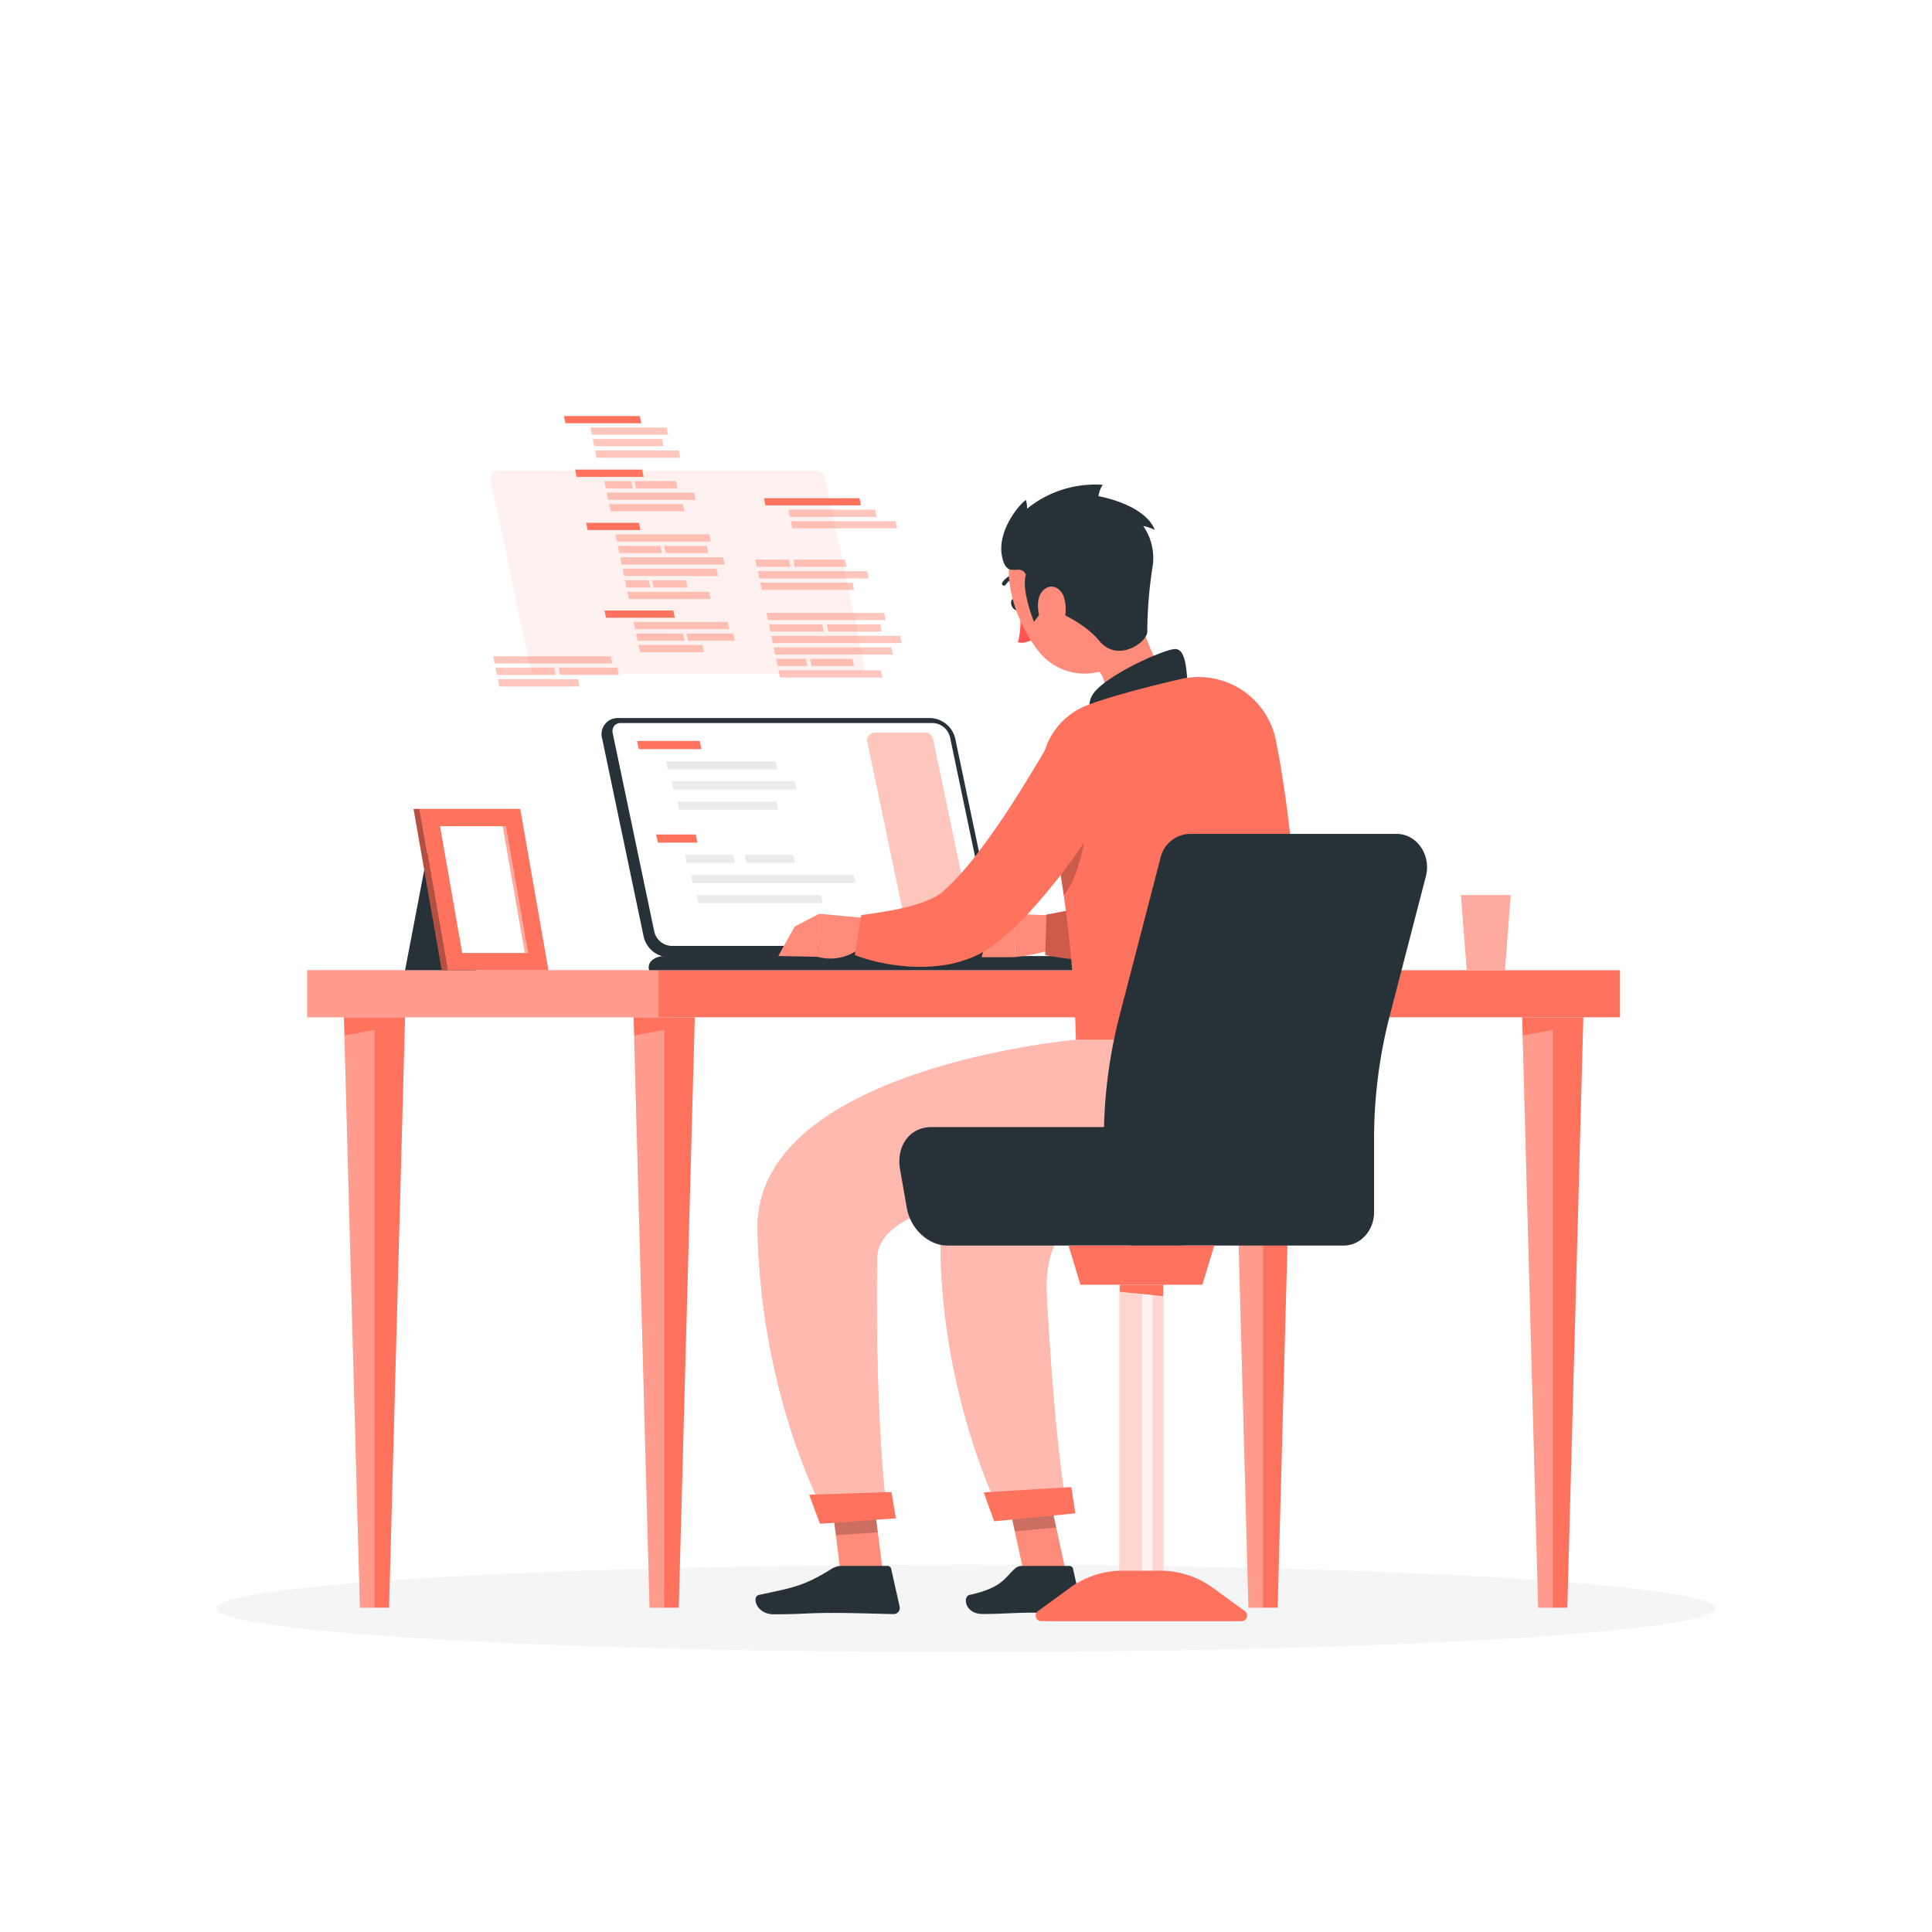 <svg class="animated" id="freepik_stories-programming" xmlns="http://www.w3.org/2000/svg" viewBox="0 0 500 500" version="1.1" xmlns:xlink="http://www.w3.org/1999/xlink" xmlns:svgjs="http://svgjs.com/svgjs"><style>svg#freepik_stories-programming:not(.animated) .animable {opacity: 0;}svg#freepik_stories-programming.animated #freepik--Shadow--inject-299 {animation: 1s 1 forwards cubic-bezier(.36,-0.01,.5,1.38) slideRight;animation-delay: 0s;}svg#freepik_stories-programming.animated #freepik--Desk--inject-299 {animation: 1s 1 forwards cubic-bezier(.36,-0.01,.5,1.38) zoomIn;animation-delay: 0s;}svg#freepik_stories-programming.animated #freepik--Character--inject-299 {animation: 1s 1 forwards cubic-bezier(.36,-0.01,.5,1.38) zoomIn;animation-delay: 0s;}            @keyframes slideRight {                0% {                    opacity: 0;                    transform: translateX(30px);                }                100% {                    opacity: 1;                    transform: translateX(0);                }            }                    @keyframes zoomIn {                0% {                    opacity: 0;                    transform: scale(0.5);                }                100% {                    opacity: 1;                    transform: scale(1);                }            }        </style><g id="freepik--Shadow--inject-299" class="animable" style="transform-origin: 250px 416.24px;"><ellipse id="freepik--path--inject-299" cx="250" cy="416.24" rx="193.89" ry="11.32" style="fill: rgb(245, 245, 245); transform-origin: 250px 416.24px;" class="animable"></ellipse></g><g id="freepik--Desk--inject-299" class="animable" style="transform-origin: 249.385px 261.865px;"><rect x="79.51" y="251.09" width="339.75" height="12.19" style="fill: rgb(255, 114, 94); transform-origin: 249.385px 257.185px;" id="elt6urdmfc54o" class="animable"></rect><g id="eldby80e90vxl"><rect x="79.51" y="251.09" width="90.93" height="12.19" style="fill: rgb(255, 255, 255); opacity: 0.3; transform-origin: 124.975px 257.185px;" class="animable"></rect></g><polygon points="171.89 263.28 163.98 263.28 168.12 416.06 171.89 416.06 175.66 416.06 179.81 263.28 171.89 263.28" style="fill: rgb(255, 114, 94); transform-origin: 171.895px 339.67px;" id="elcmixy7x2opt" class="animable"></polygon><g id="eljwmhthll13"><polygon points="168.12 416.06 171.89 416.06 171.89 266.56 164.11 267.98 168.12 416.06" style="fill: rgb(255, 255, 255); opacity: 0.3; transform-origin: 168px 341.31px;" class="animable"></polygon></g><polygon points="96.92 263.28 89.01 263.28 93.15 416.06 96.92 416.06 100.69 416.06 104.83 263.28 96.92 263.28" style="fill: rgb(255, 114, 94); transform-origin: 96.92px 339.67px;" id="elvns63dzc91c" class="animable"></polygon><g id="eljuc9y5pyfpn"><polygon points="93.15 416.06 96.92 416.06 96.92 266.56 89.13 267.98 93.15 416.06" style="fill: rgb(255, 255, 255); opacity: 0.3; transform-origin: 93.025px 341.31px;" class="animable"></polygon></g><polygon points="401.85 263.28 393.94 263.28 398.08 416.06 401.85 416.06 405.62 416.06 409.77 263.28 401.85 263.28" style="fill: rgb(255, 114, 94); transform-origin: 401.855px 339.67px;" id="ellahvltnq0dd" class="animable"></polygon><g id="el03p5mlaxxqt9"><polygon points="398.08 416.06 401.85 416.06 401.85 266.56 394.07 267.98 398.08 416.06" style="fill: rgb(255, 255, 255); opacity: 0.3; transform-origin: 397.96px 341.31px;" class="animable"></polygon></g><polygon points="326.88 263.28 318.97 263.28 323.11 416.06 326.88 416.06 330.65 416.06 334.79 263.28 326.88 263.28" style="fill: rgb(255, 114, 94); transform-origin: 326.88px 339.67px;" id="elsdo9vtgw9gd" class="animable"></polygon><g id="elycqvfo51h2l"><polygon points="323.11 416.06 326.88 416.06 326.88 266.56 319.1 267.98 323.11 416.06" style="fill: rgb(255, 255, 255); opacity: 0.3; transform-origin: 322.99px 341.31px;" class="animable"></polygon></g><path d="M240.78,185.83H160a4.16,4.16,0,0,0-4.17,5.28l10.76,51.35a6.87,6.87,0,0,0,6.38,5.27h80.84a4.16,4.16,0,0,0,4.17-5.27l-10.77-51.35A6.87,6.87,0,0,0,240.78,185.83Z" style="fill: rgb(38, 50, 56); transform-origin: 206.904px 216.78px;" id="elqxasyeqfudj" class="animable"></path><path d="M173.67,244.8a4.79,4.79,0,0,1-4.32-3.6l-10.76-51.35a2.35,2.35,0,0,1,.37-2,2.17,2.17,0,0,1,1.73-.73h80.84a4.79,4.79,0,0,1,4.32,3.6l10.76,51.35a2.35,2.35,0,0,1-.37,2,2.14,2.14,0,0,1-1.73.73Z" style="fill: rgb(255, 255, 255); transform-origin: 207.6px 215.96px;" id="elufsoo7eu3un" class="animable"></path><g id="el22iu7r7w1s2i"><path d="M234.66,240.69,224.46,192a2,2,0,0,1,1.94-2.39h13.12a2,2,0,0,1,1.94,1.58l10.2,48.65a2,2,0,0,1-1.94,2.39H236.6A2,2,0,0,1,234.66,240.69Z" style="fill: rgb(255, 114, 94); opacity: 0.4; transform-origin: 238.06px 215.92px;" class="animable"></path></g><polygon points="165.32 193.87 164.88 191.76 181.08 191.76 181.52 193.87 165.32 193.87" style="fill: rgb(255, 114, 94); transform-origin: 173.2px 192.815px;" id="el20dik8uy4fni" class="animable"></polygon><polygon points="172.8 199.11 172.36 197 200.75 197 201.2 199.11 172.8 199.11" style="fill: rgb(235, 235, 235); transform-origin: 186.78px 198.055px;" id="el9jeat0hz17c" class="animable"></polygon><polygon points="174.3 204.34 173.85 202.23 205.68 202.23 206.12 204.34 174.3 204.34" style="fill: rgb(235, 235, 235); transform-origin: 189.985px 203.285px;" id="elwtgn3t6skur" class="animable"></polygon><polygon points="175.79 209.58 175.35 207.47 200.97 207.47 201.42 209.58 175.79 209.58" style="fill: rgb(235, 235, 235); transform-origin: 188.385px 208.525px;" id="eli7fip2km84" class="animable"></polygon><polygon points="170.25 218.07 169.8 215.96 180.05 215.96 180.49 218.07 170.25 218.07" style="fill: rgb(255, 114, 94); transform-origin: 175.145px 217.015px;" id="el09sqszwew6mk" class="animable"></polygon><polygon points="177.72 223.3 177.28 221.19 189.76 221.19 190.21 223.3 177.72 223.3" style="fill: rgb(235, 235, 235); transform-origin: 183.745px 222.245px;" id="elnq7k1yb4wr" class="animable"></polygon><polygon points="193.2 223.3 192.75 221.19 205.24 221.19 205.68 223.3 193.2 223.3" style="fill: rgb(235, 235, 235); transform-origin: 199.215px 222.245px;" id="elsibmhehltvf" class="animable"></polygon><polygon points="179.22 228.54 178.78 226.43 220.98 226.43 221.42 228.54 179.22 228.54" style="fill: rgb(235, 235, 235); transform-origin: 200.1px 227.485px;" id="elr6yzpvlabef" class="animable"></polygon><polygon points="180.71 233.77 180.27 231.66 212.45 231.66 212.89 233.77 180.71 233.77" style="fill: rgb(235, 235, 235); transform-origin: 196.58px 232.715px;" id="elawl742ogrce" class="animable"></polygon><path d="M278.52,247.42H172.16c-2.9,0-4.78,1.65-4.17,3.67H284.9C284.3,249.07,281.42,247.42,278.52,247.42Z" style="fill: rgb(38, 50, 56); transform-origin: 226.388px 249.255px;" id="elvn6p9lk33kl" class="animable"></path><g id="el5dgowe0yj8q"><path d="M137.21,172.85,127,124.19a2,2,0,0,1,1.94-2.38h82.6a2,2,0,0,1,1.94,1.57L223.69,172a2,2,0,0,1-1.94,2.39h-82.6A2,2,0,0,1,137.21,172.85Z" style="fill: rgb(255, 114, 94); opacity: 0.1; transform-origin: 175.346px 148.1px;" class="animable"></path></g><polygon points="166.57 123.41 149.23 123.41 148.84 121.54 166.18 121.54 166.57 123.41" style="fill: rgb(255, 114, 94); transform-origin: 157.705px 122.475px;" id="elx1o8tclikm" class="animable"></polygon><g id="elgkgglpn051j"><polygon points="163.75 126.39 156.79 126.39 156.4 124.52 163.36 124.52 163.75 126.39" style="fill: rgb(255, 114, 94); opacity: 0.4; transform-origin: 160.075px 125.455px;" class="animable"></polygon></g><g id="elyza87n395pj"><polygon points="175.33 126.39 164.61 126.39 164.22 124.52 174.94 124.52 175.33 126.39" style="fill: rgb(255, 114, 94); opacity: 0.4; transform-origin: 169.775px 125.455px;" class="animable"></polygon></g><g id="el8k97c7bivu6"><polygon points="180 129.36 157.41 129.36 157.02 127.49 179.62 127.49 180 129.36" style="fill: rgb(255, 114, 94); opacity: 0.4; transform-origin: 168.51px 128.425px;" class="animable"></polygon></g><g id="elv7r7jygi7c8"><polygon points="177.13 132.34 158.03 132.34 157.64 130.47 176.74 130.47 177.13 132.34" style="fill: rgb(255, 114, 94); opacity: 0.4; transform-origin: 167.385px 131.405px;" class="animable"></polygon></g><g id="el70412ypwtz"><polygon points="189.8 163.95 177.64 163.95 178.03 165.81 190.19 165.81 189.8 163.95" style="fill: rgb(255, 114, 94); opacity: 0.4; transform-origin: 183.915px 164.88px;" class="animable"></polygon></g><polygon points="174.64 159.87 156.83 159.87 156.44 158 174.25 158 174.64 159.87" style="fill: rgb(255, 114, 94); transform-origin: 165.54px 158.935px;" id="elaynfeclkd2n" class="animable"></polygon><g id="el0ti6tntl9vde"><polygon points="181.8 166.92 165.24 166.92 165.63 168.79 182.19 168.79 181.8 166.92" style="fill: rgb(255, 114, 94); opacity: 0.4; transform-origin: 173.715px 167.855px;" class="animable"></polygon></g><g id="el63j6z4cqp3y"><polygon points="176.78 163.95 164.62 163.95 165.01 165.81 177.17 165.81 176.78 163.95" style="fill: rgb(255, 114, 94); opacity: 0.4; transform-origin: 170.895px 164.88px;" class="animable"></polygon></g><g id="el1af735f7mv"><polygon points="188.32 160.97 164 160.97 164.39 162.84 188.71 162.84 188.32 160.97" style="fill: rgb(255, 114, 94); opacity: 0.4; transform-origin: 176.355px 161.905px;" class="animable"></polygon></g><polygon points="165.96 109.53 146.34 109.53 145.95 107.67 165.57 107.67 165.96 109.53" style="fill: rgb(255, 114, 94); transform-origin: 155.955px 108.6px;" id="elag6gr4y33t6" class="animable"></polygon><g id="eltoa5g8dg8l8"><polygon points="175.65 116.59 154.01 116.59 154.4 118.46 176.03 118.46 175.65 116.59" style="fill: rgb(255, 114, 94); opacity: 0.4; transform-origin: 165.02px 117.525px;" class="animable"></polygon></g><g id="elsl76h2gw50m"><polygon points="171.32 113.62 153.39 113.62 153.78 115.48 171.71 115.48 171.32 113.62" style="fill: rgb(255, 114, 94); opacity: 0.4; transform-origin: 162.55px 114.55px;" class="animable"></polygon></g><g id="el8q8gk0t7r1t"><polygon points="172.51 110.64 152.77 110.64 153.16 112.51 172.9 112.51 172.51 110.64" style="fill: rgb(255, 114, 94); opacity: 0.4; transform-origin: 162.835px 111.575px;" class="animable"></polygon></g><polygon points="165.74 137.18 152.1 137.18 151.71 135.31 165.35 135.31 165.74 137.18" style="fill: rgb(255, 114, 94); transform-origin: 158.725px 136.245px;" id="ellz8l9ag5ly" class="animable"></polygon><g id="el0kodjybohugj"><polygon points="187.16 144.23 160.51 144.23 160.9 146.1 187.54 146.1 187.16 144.23" style="fill: rgb(255, 114, 94); opacity: 0.4; transform-origin: 174.025px 145.165px;" class="animable"></polygon></g><g id="elx0lswoy4q1"><polygon points="170.93 141.26 159.89 141.26 160.28 143.13 171.32 143.13 170.93 141.26" style="fill: rgb(255, 114, 94); opacity: 0.4; transform-origin: 165.605px 142.195px;" class="animable"></polygon></g><g id="elbnal1gzh5wu"><polygon points="182.91 141.26 171.87 141.26 172.26 143.13 183.3 143.13 182.91 141.26" style="fill: rgb(255, 114, 94); opacity: 0.4; transform-origin: 177.585px 142.195px;" class="animable"></polygon></g><g id="eljbgztvmnwq8"><polygon points="183.59 138.28 159.27 138.28 159.66 140.15 183.97 140.15 183.59 138.28" style="fill: rgb(255, 114, 94); opacity: 0.4; transform-origin: 171.62px 139.215px;" class="animable"></polygon></g><g id="elnn5lg52y18"><polygon points="183.54 153.16 162.37 153.16 162.76 155.02 183.93 155.02 183.54 153.16" style="fill: rgb(255, 114, 94); opacity: 0.4; transform-origin: 173.15px 154.09px;" class="animable"></polygon></g><g id="elh50byw18g67"><polygon points="167.91 150.18 161.75 150.18 162.14 152.05 168.29 152.05 167.91 150.18" style="fill: rgb(255, 114, 94); opacity: 0.4; transform-origin: 165.02px 151.115px;" class="animable"></polygon></g><g id="el15z34ilwsmj"><polygon points="177.54 150.18 168.75 150.18 169.14 152.05 177.93 152.05 177.54 150.18" style="fill: rgb(255, 114, 94); opacity: 0.4; transform-origin: 173.34px 151.115px;" class="animable"></polygon></g><g id="elzn6fyw3q52p"><polygon points="185.45 147.21 161.13 147.21 161.52 149.07 185.84 149.07 185.45 147.21" style="fill: rgb(255, 114, 94); opacity: 0.4; transform-origin: 173.485px 148.14px;" class="animable"></polygon></g><g id="elr2nibioyzao"><polygon points="204.6 146.71 195.89 146.71 195.5 144.84 204.22 144.84 204.6 146.71" style="fill: rgb(255, 114, 94); opacity: 0.4; transform-origin: 200.05px 145.775px;" class="animable"></polygon></g><g id="elgd5iu8c7it8"><polygon points="219.1 146.71 205.68 146.71 205.29 144.84 218.71 144.84 219.1 146.71" style="fill: rgb(255, 114, 94); opacity: 0.4; transform-origin: 212.195px 145.775px;" class="animable"></polygon></g><g id="elli5ruh7vxi8"><polygon points="224.8 149.69 196.51 149.69 196.12 147.82 224.41 147.82 224.8 149.69" style="fill: rgb(255, 114, 94); opacity: 0.4; transform-origin: 210.46px 148.755px;" class="animable"></polygon></g><g id="elyrz49pqojn"><polygon points="221.04 152.66 197.13 152.66 196.74 150.79 220.65 150.79 221.04 152.66" style="fill: rgb(255, 114, 94); opacity: 0.4; transform-origin: 208.89px 151.725px;" class="animable"></polygon></g><g id="elsdky7e5eaa"><polygon points="231.75 134.88 204.66 134.88 205.05 136.74 232.14 136.74 231.75 134.88" style="fill: rgb(255, 114, 94); opacity: 0.4; transform-origin: 218.4px 135.81px;" class="animable"></polygon></g><g id="elajxm1uz8kcv"><polygon points="226.49 131.9 204.04 131.9 204.43 133.77 226.87 133.77 226.49 131.9" style="fill: rgb(255, 114, 94); opacity: 0.4; transform-origin: 215.455px 132.835px;" class="animable"></polygon></g><polygon points="222.43 128.93 197.71 128.93 198.1 130.79 222.82 130.79 222.43 128.93" style="fill: rgb(255, 114, 94); transform-origin: 210.265px 129.86px;" id="el14dcpr6lixpr" class="animable"></polygon><g id="elt759sk0c3w"><polygon points="232.97 164.56 199.61 164.56 200 166.43 233.36 166.43 232.97 164.56" style="fill: rgb(255, 114, 94); opacity: 0.4; transform-origin: 216.485px 165.495px;" class="animable"></polygon></g><g id="eldzrmpedw0vw"><polygon points="212.81 161.59 198.99 161.59 199.38 163.45 213.2 163.45 212.81 161.59" style="fill: rgb(255, 114, 94); opacity: 0.4; transform-origin: 206.095px 162.52px;" class="animable"></polygon></g><g id="el4lrltdgptp"><polygon points="227.81 161.59 213.99 161.59 214.38 163.45 228.2 163.45 227.81 161.59" style="fill: rgb(255, 114, 94); opacity: 0.4; transform-origin: 221.095px 162.52px;" class="animable"></polygon></g><g id="el1jmprwfvhc"><polygon points="228.81 158.61 198.37 158.61 198.76 160.48 229.2 160.48 228.81 158.61" style="fill: rgb(255, 114, 94); opacity: 0.4; transform-origin: 213.785px 159.545px;" class="animable"></polygon></g><g id="el0yfbcsne6z9g"><polygon points="227.97 173.48 201.47 173.48 201.86 175.35 228.36 175.35 227.97 173.48" style="fill: rgb(255, 114, 94); opacity: 0.4; transform-origin: 214.915px 174.415px;" class="animable"></polygon></g><g id="elwis0xzlarck"><polygon points="208.56 170.51 200.85 170.51 201.24 172.38 208.95 172.38 208.56 170.51" style="fill: rgb(255, 114, 94); opacity: 0.4; transform-origin: 204.9px 171.445px;" class="animable"></polygon></g><g id="elfdb4p48maq8"><polygon points="220.62 170.51 209.62 170.51 210.01 172.38 221.01 172.38 220.62 170.51" style="fill: rgb(255, 114, 94); opacity: 0.4; transform-origin: 215.315px 171.445px;" class="animable"></polygon></g><g id="el4ld3g7hyi6j"><polygon points="230.68 167.53 200.23 167.53 200.62 169.4 231.06 169.4 230.68 167.53" style="fill: rgb(255, 114, 94); opacity: 0.4; transform-origin: 215.645px 168.465px;" class="animable"></polygon></g><g id="elg0zc8jprk4g"><polygon points="149.6 175.79 128.86 175.79 129.25 177.66 149.99 177.66 149.6 175.79" style="fill: rgb(255, 114, 94); opacity: 0.4; transform-origin: 139.425px 176.725px;" class="animable"></polygon></g><g id="elosq7p9o4um"><polygon points="143.47 172.82 128.24 172.82 128.63 174.68 143.85 174.68 143.47 172.82" style="fill: rgb(255, 114, 94); opacity: 0.4; transform-origin: 136.045px 173.75px;" class="animable"></polygon></g><g id="el6qh4mbega1n"><polygon points="159.76 172.82 144.54 172.82 144.93 174.68 160.16 174.68 159.76 172.82" style="fill: rgb(255, 114, 94); opacity: 0.4; transform-origin: 152.35px 173.75px;" class="animable"></polygon></g><g id="elazuh6mbf3"><polygon points="158.07 169.84 127.62 169.84 128.01 171.71 158.45 171.71 158.07 169.84" style="fill: rgb(255, 114, 94); opacity: 0.4; transform-origin: 143.035px 170.775px;" class="animable"></polygon></g><polygon points="390.95 231.66 378.11 231.66 379.61 251.09 389.45 251.09 390.95 231.66" style="fill: rgb(255, 114, 94); transform-origin: 384.53px 241.375px;" id="elio9g8sj08nh" class="animable"></polygon><g id="el0udpd9im2irl"><polygon points="390.95 231.66 378.11 231.66 379.61 251.09 389.45 251.09 390.95 231.66" style="fill: rgb(255, 255, 255); opacity: 0.4; transform-origin: 384.53px 241.375px;" class="animable"></polygon></g><polygon points="111.13 218.17 129.59 218.17 123.29 251.09 104.83 251.09 111.13 218.17" style="fill: rgb(38, 50, 56); transform-origin: 117.21px 234.63px;" id="ellayjpbxq70n" class="animable"></polygon><polygon points="134.64 209.35 108.57 209.35 115.87 251.09 141.94 251.09 134.64 209.35" style="fill: rgb(255, 114, 94); transform-origin: 125.255px 230.22px;" id="elfnr8uvv7pql" class="animable"></polygon><polygon points="107.03 209.35 108.57 209.35 115.87 251.09 114.33 251.09 107.03 209.35" style="fill: rgb(255, 114, 94); transform-origin: 111.45px 230.22px;" id="eltnakxdww63" class="animable"></polygon><g id="elk2pu21tpm0o"><polygon points="107.03 209.35 108.57 209.35 115.87 251.09 114.33 251.09 107.03 209.35" style="opacity: 0.3; transform-origin: 111.45px 230.22px;" class="animable"></polygon></g><polygon points="119.62 246.62 113.88 213.81 130.9 213.81 136.63 246.62 119.62 246.62" style="fill: rgb(255, 255, 255); transform-origin: 125.255px 230.215px;" id="el4gbx0ha1fja" class="animable"></polygon><g id="ellkpzd1riqnb"><polygon points="135.82 246.62 130.09 213.81 130.9 213.81 136.63 246.62 135.82 246.62" style="fill: rgb(255, 114, 94); opacity: 0.6; transform-origin: 133.36px 230.215px;" class="animable"></polygon></g></g><g id="freepik--Character--inject-299" class="animable" style="transform-origin: 282.422px 272.481px;"><path d="M263.77,156c.37.8.25,1.65-.28,1.89s-1.25-.21-1.62-1-.24-1.65.28-1.89S263.4,155.16,263.77,156Z" style="fill: rgb(38, 50, 56); transform-origin: 262.821px 156.443px;" id="elagtvdrxrr3i" class="animable"></path><path d="M264.09,157.58s.32,5.46-.66,8.62c2,.67,4.16-1,4.16-1Z" style="fill: rgb(255, 86, 82); transform-origin: 265.51px 161.969px;" id="elckqbof0ipfc" class="animable"></path><path d="M263.87,149.39a.53.53,0,0,1-.3.12,4.12,4.12,0,0,0-3.29,1.79.52.52,0,1,1-.9-.52,5.14,5.14,0,0,1,4.13-2.31.52.52,0,0,1,.36.92Z" style="fill: rgb(38, 50, 56); transform-origin: 261.68px 150.022px;" id="eluqga38rrpiq" class="animable"></path><path d="M293.22,154.76c3.09,10.7,6.54,19,10.75,23.74,0,0,.08,8.41-14.25,12.41-15.76,4.4-9.72-5.72-9.72-5.72,8-4.45,7.24-11.17,1.22-13.73Z" style="fill: rgb(255, 139, 123); transform-origin: 291.416px 173.389px;" id="elilfojeqxtj" class="animable"></path><path d="M307.31,176.45c-.28-3.91-.65-8.37-3.06-8.49-2.66-.12-18.06,6.76-21.35,11.61s3.14,9.6,3.14,9.6Z" style="fill: rgb(38, 50, 56); transform-origin: 294.636px 178.564px;" id="elep8pumhnyjw" class="animable"></path><path d="M275.79,237l-13.3-.44.24,11.14s11.6-1.2,12.11-4.25Z" style="fill: rgb(255, 139, 123); transform-origin: 269.14px 242.13px;" id="ellchet6v0z7h" class="animable"></path><polygon points="255.46 242.03 254.06 247.73 262.73 247.71 262.49 236.57 255.46 242.03" style="fill: rgb(255, 139, 123); transform-origin: 258.395px 242.15px;" id="elh851kwb6rmj" class="animable"></polygon><path d="M329.17,190.71l-.28,2.86c-.09.92-.21,1.82-.33,2.73-.23,1.81-.52,3.62-.83,5.42-.6,3.61-1.38,7.2-2.28,10.81a107.83,107.83,0,0,1-3.32,10.87c-.69,1.83-1.41,3.66-2.27,5.52a45.73,45.73,0,0,1-3,5.65c-.27.47-.61,1-.94,1.44s-.65,1-1,1.46-.72,1-1.18,1.47l-.65.74a10.06,10.06,0,0,1-.74.78,22.81,22.81,0,0,1-6.93,4.65,41,41,0,0,1-12.43,3.15c-1.95.23-3.88.32-5.77.37s-3.78,0-5.64-.1-3.7-.26-5.53-.48-3.61-.51-5.55-.9l.32-10.45a160.33,160.33,0,0,0,18.9-4.5,41.44,41.44,0,0,0,4.06-1.56,18.63,18.63,0,0,0,3.22-1.75,4.48,4.48,0,0,0,1.46-1.42l.29-.46a6.53,6.53,0,0,0,.37-.61,7.56,7.56,0,0,0,.39-.71c.13-.26.27-.5.4-.79a52.59,52.59,0,0,0,2.89-7.94c.82-2.94,1.59-6,2.21-9.17s1.22-6.37,1.77-9.6l.76-4.86.69-4.73Z" style="fill: rgb(255, 114, 94); transform-origin: 299.835px 218.625px;" id="elmbplhwo20zl" class="animable"></path><g id="elx5uj3de6qt"><path d="M329.17,190.71l-.28,2.86c-.09.92-.21,1.82-.33,2.73-.23,1.81-.52,3.62-.83,5.42-.6,3.61-1.38,7.2-2.28,10.81a107.83,107.83,0,0,1-3.32,10.87c-.69,1.83-1.41,3.66-2.27,5.52a45.73,45.73,0,0,1-3,5.65c-.27.47-.61,1-.94,1.44s-.65,1-1,1.46-.72,1-1.18,1.47l-.65.74a10.06,10.06,0,0,1-.74.78,22.81,22.81,0,0,1-6.93,4.65,41,41,0,0,1-12.43,3.15c-1.95.23-3.88.32-5.77.37s-3.78,0-5.64-.1-3.7-.26-5.53-.48-3.61-.51-5.55-.9l.32-10.45a160.33,160.33,0,0,0,18.9-4.5,41.44,41.44,0,0,0,4.06-1.56,18.63,18.63,0,0,0,3.22-1.75,4.48,4.48,0,0,0,1.46-1.42l.29-.46a6.53,6.53,0,0,0,.37-.61,7.56,7.56,0,0,0,.39-.71c.13-.26.27-.5.4-.79a52.59,52.59,0,0,0,2.89-7.94c.82-2.94,1.59-6,2.21-9.17s1.22-6.37,1.77-9.6l.76-4.86.69-4.73Z" style="opacity: 0.2; transform-origin: 299.835px 218.625px;" class="animable"></path></g><path d="M270.12,204a326.55,326.55,0,0,1,8.33,65.14H337c.32-7.23-.9-48-6.79-77.45a20.4,20.4,0,0,0-24.4-16l-.28.07c-7.31,1.66-17.8,4.34-24,6.69l-.25.1A18.33,18.33,0,0,0,270.12,204Z" style="fill: rgb(255, 114, 94); transform-origin: 303.32px 222.177px;" id="elcmghxgrgfrm" class="animable"></path><g id="elisnv52o5jfi"><path d="M273.93,222.7c.46,2.81.93,5.79,1.36,8.91,4.79-5,6.31-20.32,6.31-20.32Z" style="opacity: 0.2; transform-origin: 277.765px 221.45px;" class="animable"></path></g><path d="M225.29,237.73,212,236.49l-.44,11.13A12.48,12.48,0,0,0,224,244.11Z" style="fill: rgb(255, 139, 123); transform-origin: 218.425px 242.28px;" id="elokk59x88b" class="animable"></path><polygon points="205.68 239.77 201.42 247.42 211.6 247.62 212.04 236.49 205.68 239.77" style="fill: rgb(255, 139, 123); transform-origin: 206.73px 242.055px;" id="elgeien3x04p" class="animable"></polygon><path d="M292.09,198.87c-.92,1.75-1.74,3.3-2.66,4.9s-1.8,3.16-2.75,4.71c-1.88,3.12-3.83,6.18-5.89,9.21a153.64,153.64,0,0,1-13.71,17.64,75.7,75.7,0,0,1-8.69,8.27c-.39.33-.85.65-1.28,1s-.81.63-1.45,1-1.18.74-1.76,1.06-1.18.61-1.77.87a31.42,31.42,0,0,1-6.88,2.09,43.44,43.44,0,0,1-12.52.28,52,52,0,0,1-5.8-1q-1.43-.33-2.82-.75c-1-.28-1.81-.59-2.88-1l1.65-10.32c6.28-.85,13.07-1.94,17.75-4.06a12.83,12.83,0,0,0,2.91-1.67,6.81,6.81,0,0,0,1-.84c.07-.09.38-.36.61-.58s.5-.43.75-.69a71.37,71.37,0,0,0,6-6.75,195.49,195.49,0,0,0,11.27-16.16c1.8-2.83,3.55-5.71,5.3-8.6l2.58-4.34,2.49-4.27Z" style="fill: rgb(255, 114, 94); transform-origin: 256.66px 219.547px;" id="elf93e639ko8r" class="animable"></path><polygon points="276.02 407.6 265.08 407.6 259.57 382.25 270.52 382.25 276.02 407.6" style="fill: rgb(255, 139, 123); transform-origin: 267.795px 394.925px;" id="ell1x7dxoxxpo" class="animable"></polygon><path d="M264.47,405.26h12.3a1,1,0,0,1,.93.74l2.16,9.74a1.6,1.6,0,0,1-1.6,1.94c-4.29-.07-6.38-.32-11.79-.32-3.33,0-7.6.34-12.19.34s-5.2-4.54-3.32-4.95c8.44-1.85,9-4.39,11.73-6.82A2.64,2.64,0,0,1,264.47,405.26Z" style="fill: rgb(38, 50, 56); transform-origin: 264.931px 411.48px;" id="el7r19mvcz8kd" class="animable"></path><g id="elrxm17jy9ytm"><g style="opacity: 0.2; transform-origin: 266.47px 389.28px;" class="animable"><polygon points="270.53 382.26 259.57 382.26 262.63 396.3 273.37 395.33 270.53 382.26" id="elkujkvweiqyr" class="animable" style="transform-origin: 266.47px 389.28px;"></polygon></g></g><path d="M289.71,141.9c4,10.12,6.78,15.85,4.14,23.2-4,11.05-18.19,12.17-25.09,3.43-6.2-7.87-11.62-23.1-3.79-31.47A14.81,14.81,0,0,1,289.71,141.9Z" style="fill: rgb(255, 139, 123); transform-origin: 277.984px 153.318px;" id="elgwzsuw7o3ef" class="animable"></path><path d="M270.49,157.06c-1.64,2.2-2.9,3.87-2.9,3.87s-3.37-8.37-2.08-12.21c-1.64-3.25-4.95,1.54-6.2-4.79s4.16-13.13,6.2-14.54a7.41,7.41,0,0,1,.28,2.27,28,28,0,0,1,19.6-6.19,6.77,6.77,0,0,0-1.1,2.94s11.87,2,14.57,8.72a12.83,12.83,0,0,0-3-1,14.49,14.49,0,0,1,2.4,10.72,110.21,110.21,0,0,0-1.34,16.53c.11,2.84-7.68,8.27-12.43,2.47S270.49,157.06,270.49,157.06Z" style="fill: rgb(38, 50, 56); transform-origin: 278.992px 146.911px;" id="elnj839rm7pm" class="animable"></path><path d="M275.44,154.88a11.07,11.07,0,0,1-.5,7.1c-1.27,3-3.88,2.28-5.17-.34-1.17-2.35-1.92-6.71.15-8.8S274.66,152.05,275.44,154.88Z" style="fill: rgb(255, 139, 123); transform-origin: 272.212px 157.873px;" id="elxrdvllvmuzn" class="animable"></path><path d="M296,269.1s-50.84,18.44-52.33,42.83c-2.76,44.93,15.61,80.5,15.61,80.5l16.84-1.8s-3-14.46-5.23-55.16c-2.81-51.15,84,1.2,66.12-66.37Z" style="fill: rgb(255, 114, 94); transform-origin: 291.413px 330.765px;" id="el362ie1wj8y" class="animable"></path><g id="elu8wzjdzowvo"><path d="M296,269.1s-50.84,18.44-52.33,42.83c-2.76,44.93,15.61,80.5,15.61,80.5l16.84-1.8s-3-14.46-5.23-55.16c-2.81-51.15,84,1.2,66.12-66.37Z" style="fill: rgb(255, 255, 255); opacity: 0.5; transform-origin: 291.413px 330.765px;" class="animable"></path></g><path d="M254.62,386.23c-.08,0,2.68,7.48,2.68,7.48l21-2.06-1.05-6.8Z" style="fill: rgb(255, 114, 94); transform-origin: 266.459px 389.28px;" id="el2o2dsd1yo4z" class="animable"></path><polygon points="228.73 408.85 217.78 408.85 214.58 383.49 225.53 383.49 228.73 408.85" style="fill: rgb(255, 139, 123); transform-origin: 221.655px 396.17px;" id="elktzk54est2s" class="animable"></polygon><path d="M217.7,405.25h12a.94.94,0,0,1,.93.74l2.18,9.73a1.59,1.59,0,0,1-1.57,2c-4.31-.07-10.55-.31-16-.3-6.34,0-7.55.35-15,.36-4.5,0-5.75-4.53-3.87-5,8.56-1.88,11.3-2.09,18.69-6.66A5,5,0,0,1,217.7,405.25Z" style="fill: rgb(38, 50, 56); transform-origin: 214.195px 411.515px;" id="elleyryt09of" class="animable"></path><g id="elgzmlboo250w"><polygon points="214.59 383.5 216.33 397.31 227.19 396.57 225.54 383.5 214.59 383.5" style="opacity: 0.2; transform-origin: 220.89px 390.405px;" class="animable"></polygon></g><path d="M278.45,269.1s-83.3,7.39-82.4,49.23c.93,43.52,17.19,72.87,17.19,72.87H229.5s-3.08-22.58-2.53-65.42c.16-12.83,26.1-17.07,51.42-18.57,21.88-1.3,42.36-13.77,50.86-34L331,269.1Z" style="fill: rgb(255, 114, 94); transform-origin: 263.521px 330.15px;" id="elrqze9s49tyd" class="animable"></path><g id="el8feqenemytr"><path d="M278.45,269.1s-83.3,7.39-82.4,49.23c.93,43.52,17.19,72.87,17.19,72.87H229.5s-3.08-22.58-2.53-65.42c.16-12.83,26.1-17.07,51.42-18.57,21.88-1.3,42.36-13.77,50.86-34L331,269.1Z" style="fill: rgb(255, 255, 255); opacity: 0.5; transform-origin: 263.521px 330.15px;" class="animable"></path></g><path d="M209.43,386.83c-.07,0,2.79,7.52,2.79,7.52l19.64-1.41-1.15-6.8Z" style="fill: rgb(255, 114, 94); transform-origin: 220.644px 390.245px;" id="elyq04z0hkss" class="animable"></path><path d="M300.32,222.08l-10.57,40.73a127.1,127.1,0,0,0-4.06,31.95v18.93c0,4.78,3.52,8.66,7.87,8.66h54.18c4.35,0,7.87-3.88,7.87-8.66V294.76a127.11,127.11,0,0,1,4.07-31.95l9.33-36c1.44-5.53-2.34-11-7.57-11H307.88A8,8,0,0,0,300.32,222.08Z" style="fill: rgb(38, 50, 56); transform-origin: 327.504px 269.08px;" id="elvzrce986aoh" class="animable"></path><path d="M232.93,302.63l1.77,10.1c.94,5.31,5.61,9.62,10.44,9.62h60.23c4.83,0,8-4.31,7.06-9.62l-1.77-10.1c-1.07-6.05-6.38-10.95-11.88-10.95H241C235.46,291.68,231.87,296.58,232.93,302.63Z" style="fill: rgb(38, 50, 56); transform-origin: 272.67px 307.015px;" id="eln4b9cq4ow9i" class="animable"></path><polygon points="311.17 332.49 279.62 332.49 276.54 322.35 314.25 322.35 311.17 332.49" style="fill: rgb(255, 114, 94); transform-origin: 295.395px 327.42px;" id="eljm9f4eo15td" class="animable"></polygon><rect x="289.76" y="332.49" width="11.27" height="75.41" style="fill: rgb(255, 114, 94); transform-origin: 295.395px 370.195px;" id="elswwsi7o9q0s" class="animable"></rect><g id="elvtmipzfx7va"><polygon points="301.03 407.9 289.76 407.9 289.76 334.3 301.03 335.45 301.03 407.9" style="fill: rgb(255, 255, 255); opacity: 0.7; transform-origin: 295.395px 371.1px;" class="animable"></polygon></g><g id="el3u8xisu3jju"><polygon points="298.28 407.9 295.59 407.9 295.59 334.89 298.28 335.17 298.28 407.9" style="fill: rgb(255, 255, 255); opacity: 0.7; transform-origin: 296.935px 371.395px;" class="animable"></polygon></g><path d="M321.31,419.56H269.47a1.44,1.44,0,0,1-.84-2.6l8.22-6a23.08,23.08,0,0,1,13.62-4.46h9.85a23.07,23.07,0,0,1,13.61,4.46l8.23,6A1.44,1.44,0,0,1,321.31,419.56Z" style="fill: rgb(255, 114, 94); transform-origin: 295.395px 413.03px;" id="elqgl8a4tj7bl" class="animable"></path></g><defs>     <filter id="active" height="200%">         <feMorphology in="SourceAlpha" result="DILATED" operator="dilate" radius="2"></feMorphology>                <feFlood flood-color="#32DFEC" flood-opacity="1" result="PINK"></feFlood>        <feComposite in="PINK" in2="DILATED" operator="in" result="OUTLINE"></feComposite>        <feMerge>            <feMergeNode in="OUTLINE"></feMergeNode>            <feMergeNode in="SourceGraphic"></feMergeNode>        </feMerge>    </filter>    <filter id="hover" height="200%">        <feMorphology in="SourceAlpha" result="DILATED" operator="dilate" radius="2"></feMorphology>                <feFlood flood-color="#ff0000" flood-opacity="0.5" result="PINK"></feFlood>        <feComposite in="PINK" in2="DILATED" operator="in" result="OUTLINE"></feComposite>        <feMerge>            <feMergeNode in="OUTLINE"></feMergeNode>            <feMergeNode in="SourceGraphic"></feMergeNode>        </feMerge>            <feColorMatrix type="matrix" values="0   0   0   0   0                0   1   0   0   0                0   0   0   0   0                0   0   0   1   0 "></feColorMatrix>    </filter></defs></svg>